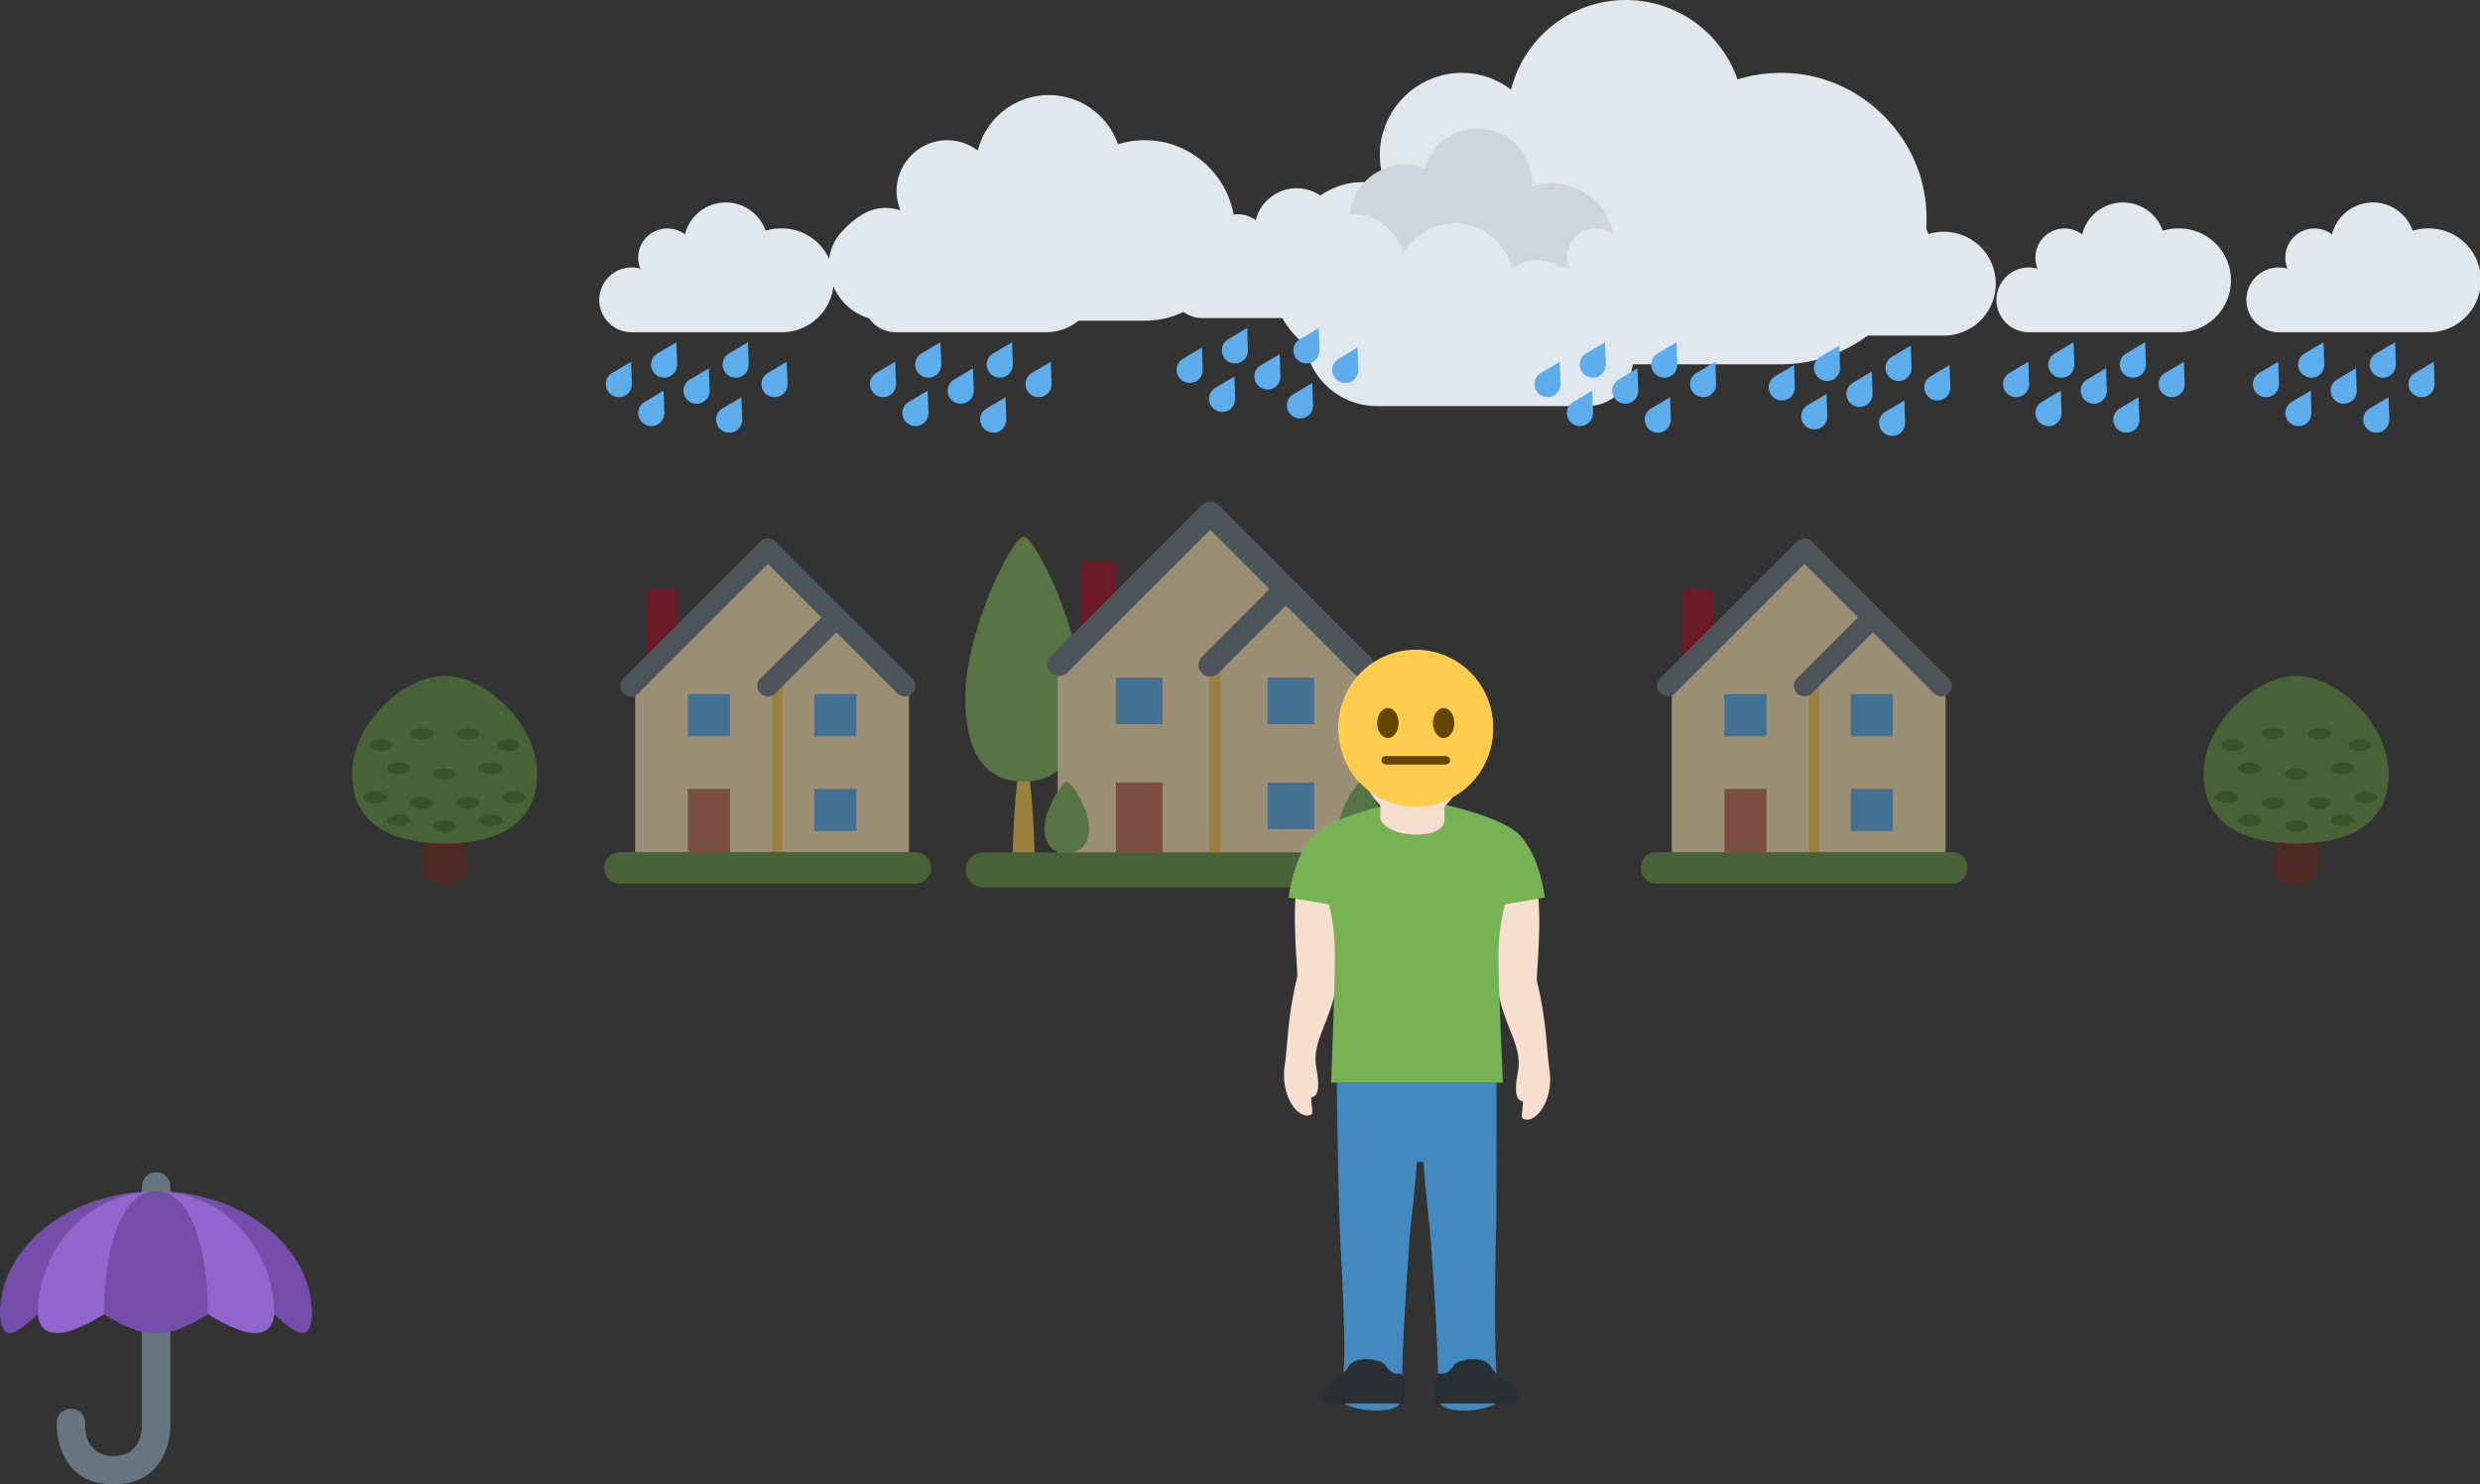 <svg id="Layer_1" data-name="Layer 1" xmlns="http://www.w3.org/2000/svg" viewBox="0 0 1746.58 1045.42">
  <rect x="0" y="0" width="1746.58" height="1045.42" fill="#333333" stroke="none"/>
  <defs>
    <style>
      .cls-1 {
        fill: #66757f;
      }

      .cls-2 {
        fill: #744eaa;
      }

      .cls-3 {
        fill: #9266cc;
      }

      .cls-4 {
        opacity: 0.51;
      }

      .cls-5 {
        fill: #662113;
      }

      .cls-6 {
        fill: #5c913b;
      }

      .cls-7 {
        fill: #3e721d;
      }

      .cls-8 {
        fill: #a0041e;
      }

      .cls-9 {
        fill: #ffe8b6;
      }

      .cls-10 {
        fill: #ffcc4d;
      }

      .cls-11 {
        fill: #c1694f;
      }

      .cls-12 {
        fill: #55acee;
      }

      .cls-13 {
        fill: #77b255;
      }

      .cls-14, .cls-21 {
        opacity: 0;
      }

      .cls-15 {
        fill: #f7dece;
      }

      .cls-16 {
        fill: #546170;
      }

      .cls-17 {
        fill: #292f33;
      }

      .cls-18 {
        fill: #e1e8ed;
      }

      .cls-19 {
        fill: #f5f8fa;
      }

      .cls-20 {
        fill: #99aab5;
      }

      .cls-21 {
        fill: #f4900c;
      }

      .cls-22 {
        fill: #ccd6dd;
      }

      .cls-23 {
        fill: #5dadec;
      }

      .cls-24 {
        fill: #4289c1;
      }

      .cls-25 {
        fill: #eec2ad;
      }

      .cls-26 {
        fill: #664500;
      }

      .cls-27 {
        fill: #fff;
      }
    </style>
  </defs>
  <title>culdesac</title>
  <g id="umbrella">
    <path class="cls-1" d="M-200.79,909.14a10,10,0,0,1,10-10,10,10,0,0,1,10,10v3.33s0,20,20,20,20-20,20-20V742.66a10,10,0,0,1,10-10,10,10,0,0,1,10,10V912.47s0,39.95-39.95,39.95-39.95-39.95-39.95-39.95Z" transform="translate(240.75 93)"/>
    <path class="cls-2" d="M-130.87,746C-70.2,746-21,784.75-21,832.56c0,0,0,13.32-6.66,13.32s-20-13.32-20-13.32H-214.11s-13.32,13.32-20,13.32-6.66-13.32-6.66-13.32C-240.75,784.75-191.56,746-130.87,746Z" transform="translate(240.75 93)"/>
    <path class="cls-3" d="M-130.87,746c46,0,83.23,38.76,83.23,86.57,0,0,0,13.32-13.31,13.32s-33.3-13.32-33.3-13.32H-167.5s-20,13.32-33.29,13.32-13.32-13.32-13.32-13.32C-214.11,784.75-176.85,746-130.87,746Z" transform="translate(240.75 93)"/>
    <path class="cls-2" d="M-130.87,746c23.9,0,36.62,38.76,36.62,86.57,0,0-20,13.32-33.29,13.32h-6.66c-13.32,0-33.3-13.32-33.3-13.32C-167.5,784.75-154.78,746-130.87,746Z" transform="translate(240.75 93)"/>
  </g>
  <g id="neighborhood" class="cls-4">
    <g>
      <path class="cls-5" d="M88.65,517.32c0,9-7.29,12.21-16.28,12.21s-16.28-3.22-16.28-12.21l4.07-36.63c0-9,3.22-8.14,12.21-8.14s12.21-.85,12.21,8.14Z" transform="translate(240.75 93)"/>
      <path class="cls-6" d="M137.5,452.2c0,36-29.16,48.84-65.13,48.84S7.24,488.17,7.24,452.2,43.88,383,72.37,383,137.5,416.23,137.5,452.2Z" transform="translate(240.75 93)"/>
      <g>
        <ellipse class="cls-7" cx="264.27" cy="561.48" rx="8.14" ry="4.07"/>
        <ellipse class="cls-7" cx="361.96" cy="561.48" rx="8.14" ry="4.07"/>
        <ellipse class="cls-7" cx="280.56" cy="577.76" rx="8.14" ry="4.07"/>
        <ellipse class="cls-7" cx="296.84" cy="565.55" rx="8.14" ry="4.07"/>
        <ellipse class="cls-7" cx="280.56" cy="541.13" rx="8.14" ry="4.07"/>
        <ellipse class="cls-7" cx="268.35" cy="524.84" rx="8.14" ry="4.07"/>
        <ellipse class="cls-7" cx="357.89" cy="524.84" rx="8.14" ry="4.07"/>
        <ellipse class="cls-7" cx="296.84" cy="516.7" rx="8.14" ry="4.07"/>
        <ellipse class="cls-7" cx="329.4" cy="516.7" rx="8.14" ry="4.07"/>
        <ellipse class="cls-7" cx="345.68" cy="541.13" rx="8.14" ry="4.07"/>
        <ellipse class="cls-7" cx="313.12" cy="545.2" rx="8.14" ry="4.07"/>
        <ellipse class="cls-7" cx="329.4" cy="565.55" rx="8.14" ry="4.07"/>
        <ellipse class="cls-7" cx="313.12" cy="581.83" rx="8.14" ry="4.07"/>
        <ellipse class="cls-7" cx="345.68" cy="577.76" rx="8.14" ry="4.07"/>
      </g>
    </g>
    <g>
      <path class="cls-5" d="M1392.65,517.32c0,9-7.29,12.21-16.28,12.21s-16.28-3.22-16.28-12.21l4.07-36.63c0-9,3.22-8.14,12.21-8.14s12.21-.85,12.21,8.14Z" transform="translate(240.75 93)"/>
      <path class="cls-6" d="M1441.5,452.2c0,36-29.16,48.84-65.13,48.84s-65.13-12.87-65.13-48.84,36.64-69.2,65.13-69.2S1441.5,416.23,1441.5,452.2Z" transform="translate(240.75 93)"/>
      <g>
        <ellipse class="cls-7" cx="1568.27" cy="561.48" rx="8.14" ry="4.07"/>
        <ellipse class="cls-7" cx="1665.96" cy="561.48" rx="8.14" ry="4.07"/>
        <ellipse class="cls-7" cx="1584.56" cy="577.76" rx="8.14" ry="4.07"/>
        <ellipse class="cls-7" cx="1600.84" cy="565.55" rx="8.14" ry="4.07"/>
        <ellipse class="cls-7" cx="1584.56" cy="541.13" rx="8.14" ry="4.07"/>
        <ellipse class="cls-7" cx="1572.35" cy="524.84" rx="8.14" ry="4.07"/>
        <ellipse class="cls-7" cx="1661.89" cy="524.84" rx="8.14" ry="4.07"/>
        <ellipse class="cls-7" cx="1600.84" cy="516.7" rx="8.14" ry="4.07"/>
        <ellipse class="cls-7" cx="1633.4" cy="516.7" rx="8.14" ry="4.07"/>
        <ellipse class="cls-7" cx="1649.68" cy="541.13" rx="8.14" ry="4.07"/>
        <ellipse class="cls-7" cx="1617.12" cy="545.2" rx="8.14" ry="4.07"/>
        <ellipse class="cls-7" cx="1633.4" cy="565.55" rx="8.14" ry="4.07"/>
        <ellipse class="cls-7" cx="1617.12" cy="581.83" rx="8.14" ry="4.07"/>
        <ellipse class="cls-7" cx="1649.68" cy="577.76" rx="8.14" ry="4.07"/>
      </g>
    </g>
    <g>
      <path class="cls-8" d="M232.56,381H217.73a3.71,3.71,0,0,1-3.71-3.71V325.4a3.71,3.71,0,0,1,3.71-3.71h14.83a3.71,3.71,0,0,1,3.71,3.71v51.91A3.71,3.71,0,0,1,232.56,381Z" transform="translate(240.75 93)"/>
      <path class="cls-9" d="M206.6,388.44,303,292l96.41,96.41V514.51H206.6Z" transform="translate(240.75 93)"/>
      <path class="cls-10" d="M303,388.44h7.42V507.09H303Z" transform="translate(240.75 93)"/>
      <path class="cls-1" d="M396.46,397.46a7.4,7.4,0,0,1-5.24-2.17l-91.17-91.17-91.17,91.17A7.41,7.41,0,1,1,198.4,384.8l96.41-96.41a7.4,7.4,0,0,1,10.48,0L401.7,384.8a7.42,7.42,0,0,1-5.24,12.66Z" transform="translate(240.75 93)"/>
      <path class="cls-1" d="M300.05,397.46a7.42,7.42,0,0,1-5.24-12.66L343,336.6a7.41,7.41,0,0,1,10.49,10.48l-48.21,48.21A7.4,7.4,0,0,1,300.05,397.46Z" transform="translate(240.75 93)"/>
      <path class="cls-11" d="M243.68,462.6h29.67v44.49H243.68Z" transform="translate(240.75 93)"/>
      <path class="cls-12" d="M243.68,395.85h29.67v29.67H243.68Zm89,0h29.67v29.67H332.67Zm0,66.75h29.67v29.66H332.67Z" transform="translate(240.75 93)"/>
      <path class="cls-6" d="M415,518.22a11.12,11.12,0,0,1-11.12,11.12H196.23a11.13,11.13,0,1,1,0-22.25H403.88A11.13,11.13,0,0,1,415,518.22Z" transform="translate(240.75 93)"/>
    </g>
    <g>
      <path class="cls-8" d="M962.56,381H947.73a3.71,3.71,0,0,1-3.71-3.71V325.4a3.71,3.71,0,0,1,3.71-3.71h14.83a3.71,3.71,0,0,1,3.71,3.71v51.91A3.71,3.71,0,0,1,962.56,381Z" transform="translate(240.75 93)"/>
      <path class="cls-9" d="M936.6,388.44,1033,292l96.41,96.41V514.51H936.6Z" transform="translate(240.75 93)"/>
      <path class="cls-10" d="M1033,388.44h7.42V507.09H1033Z" transform="translate(240.75 93)"/>
      <path class="cls-1" d="M1126.46,397.46a7.4,7.4,0,0,1-5.24-2.17l-91.17-91.17-91.17,91.17A7.41,7.41,0,0,1,928.4,384.8l96.41-96.41a7.4,7.4,0,0,1,10.48,0l96.41,96.41a7.42,7.42,0,0,1-5.24,12.66Z" transform="translate(240.75 93)"/>
      <path class="cls-1" d="M1030.05,397.46a7.42,7.42,0,0,1-5.24-12.66l48.2-48.2a7.41,7.41,0,1,1,10.49,10.48l-48.21,48.21A7.4,7.4,0,0,1,1030.05,397.46Z" transform="translate(240.75 93)"/>
      <path class="cls-11" d="M973.68,462.6h29.67v44.49H973.68Z" transform="translate(240.75 93)"/>
      <path class="cls-12" d="M973.68,395.85h29.67v29.67H973.68Zm89,0h29.67v29.67h-29.67Zm0,66.75h29.67v29.66h-29.67Z" transform="translate(240.75 93)"/>
      <path class="cls-6" d="M1145,518.22a11.12,11.12,0,0,1-11.12,11.12H926.23a11.13,11.13,0,1,1,0-22.25h207.65A11.13,11.13,0,0,1,1145,518.22Z" transform="translate(240.75 93)"/>
    </g>
    <g>
      <path class="cls-6" d="M734.69,519.68A12.33,12.33,0,0,1,722.37,532h-271a12.32,12.32,0,0,1,0-24.63h271A12.32,12.32,0,0,1,734.69,519.68Z" transform="translate(240.75 93)"/>
      <path class="cls-8" d="M541.08,367.77H524.66a4.1,4.1,0,0,1-4.1-4.1V306.19a4.1,4.1,0,0,1,4.1-4.11h16.42a4.11,4.11,0,0,1,4.11,4.11v57.48A4.11,4.11,0,0,1,541.08,367.77Z" transform="translate(240.75 93)"/>
      <path class="cls-10" d="M487.87,507.37c-1.13-38.24-4.16-65.7-7.74-65.7s-6.6,27.46-7.72,65.7Z" transform="translate(240.75 93)"/>
      <path class="cls-13" d="M521.19,397.71c0,45.78-18.38,59.69-41.06,59.69s-41.05-13.91-41.05-59.69S471.92,285,480.13,285,521.19,351.91,521.19,397.71Z" transform="translate(240.75 93)"/>
      <path class="cls-9" d="M504.13,376,610.88,269.24,717.63,376V507.37H504.13Z" transform="translate(240.75 93)"/>
      <path class="cls-10" d="M610.88,376h8.21V507.37h-8.21Z" transform="translate(240.75 93)"/>
      <path class="cls-1" d="M718.26,383.49a8.18,8.18,0,0,1-5.8-2.4L611.52,280.15,510.57,381.09A8.21,8.21,0,0,1,499,369.48L605.71,262.73a8.2,8.2,0,0,1,11.61,0L724.07,369.48a8.21,8.21,0,0,1-5.81,14Z" transform="translate(240.75 93)"/>
      <path class="cls-1" d="M611.52,383.49a8.21,8.21,0,0,1-5.81-14l53.37-53.38a8.21,8.21,0,1,1,11.62,11.61l-53.38,53.38A8.18,8.18,0,0,1,611.52,383.49Z" transform="translate(240.75 93)"/>
      <path class="cls-11" d="M545.19,458.1H578v49.27H545.19Z" transform="translate(240.75 93)"/>
      <path class="cls-12" d="M545.19,384.2H578V417H545.19Zm106.75,0h32.84V417H651.94Zm0,73.9h32.84v32.84H651.94Z" transform="translate(240.75 93)"/>
      <path class="cls-13" d="M526.32,490.17c0,13.24-7,17.27-15.74,17.27s-15.74-4-15.74-17.27,12.59-32.63,15.74-32.63S526.32,476.91,526.32,490.17Zm207.34,0c0,13.24-7,17.27-15.74,17.27s-15.74-4-15.74-17.27,12.59-32.63,15.74-32.63S733.66,476.91,733.66,490.17Z" transform="translate(240.75 93)"/>
    </g>
  </g>
  <g id="agents" class="cls-14">
    <g id="agent2">
      <path class="cls-15" d="M1115.71,607a7.36,7.36,0,1,1-14.71,0V548.17a7.36,7.36,0,1,1,14.71,0Zm73.55,0a7.36,7.36,0,1,1-14.71,0V548.17a7.36,7.36,0,1,1,14.71,0Z" transform="translate(240.75 93)"/>
      <path class="cls-1" d="M1152.49,585.06h-36.78l7.36,80.91h22.06v0h22.07l7.35-80.91Z" transform="translate(240.75 93)"/>
      <path class="cls-16" d="M1147,614.37c-4.06,0-7.36,51.48-7.36,51.48,0,4.07,3.3,0,7.36,0s7.35,4.07,7.35,0C1154.33,665.85,1151.05,614.37,1147,614.37Z" transform="translate(240.75 93)"/>
      <path class="cls-17" d="M1174.55,526.22h-58.84A14.72,14.72,0,0,0,1101,540.93v58.84h14.71v7.36h14.71l14.71-7.36,14.71,7.36h14.71v-7.36h14.71V540.93A14.71,14.71,0,0,0,1174.55,526.22ZM1137,662c8.12,0,9.9,1.17,10,3.83.38,10.12-13.13,25.59-23.1,21.91-6.33-2.33-3.11-14,1-21.91C1126.6,662.61,1132,662,1137,662Z" transform="translate(240.75 93)"/>
      <path class="cls-17" d="M1157,662c-8.13,0-9.9,1.17-10,3.83-.38,10.12,13.14,25.59,23.1,21.91,6.32-2.33,3.1-14-1-21.91C1167.36,662.61,1162,662,1157,662Z" transform="translate(240.75 93)"/>
      <path class="cls-15" d="M1137.78,518.87h14.71v14.71h-14.71Zm-10.63-23.52c0,4.36-2.21,7.88-4.93,7.88s-4.93-3.53-4.93-7.88,2.21-7.88,4.93-7.88S1127.15,491,1127.15,495.35Zm49.25,0c0,4.36-2.21,7.88-4.93,7.88s-4.93-3.53-4.93-7.88,2.21-7.88,4.93-7.88S1176.4,491,1176.4,495.35Z" transform="translate(240.75 93)"/>
      <path class="cls-15" d="M1147,525.41c-14.15,0-25.61-13.61-25.61-30.41s11.46-30.42,25.61-30.42,25.61,13.62,25.61,30.42-11.47,30.41-25.61,30.41" transform="translate(240.75 93)"/>
      <path class="cls-11" d="M1156.58,511.81a.64.64,0,0,0-.54-.3h-18a.62.62,0,0,0-.54.3.65.65,0,0,0,0,.62,11.46,11.46,0,0,0,19.17,0A.68.68,0,0,0,1156.58,511.81Zm-9.54-8.24a11.64,11.64,0,0,1-4.75-.9,5,5,0,0,0,9.5,0A11.67,11.67,0,0,1,1147,503.57Z" transform="translate(240.75 93)"/>
      <path class="cls-17" d="M1123.64,495.12a27.9,27.9,0,0,1,1.81-5.68h-5.71C1120.63,495.87,1123.16,497.5,1123.64,495.12Zm46.68-7.36c1.75,3.46,3.49,1.12,4-5.67h-6.93Z" transform="translate(240.75 93)"/>
      <path class="cls-16" d="M1159.84,542.4l9.39-8.82-3.61-7.36h-5.78Z" transform="translate(240.75 93)"/>
      <path class="cls-1" d="M1147,577.59l22.79-37.11-9.35-10Z" transform="translate(240.75 93)"/>
      <path class="cls-16" d="M1130.42,542.4l-9.38-8.82,3.6-7.36h5.78Z" transform="translate(240.75 93)"/>
      <path class="cls-1" d="M1147,577.59l-22.79-37.11,9.34-10Z" transform="translate(240.75 93)"/>
      <path class="cls-18" d="M1147,577.59l-14.71-51.49,14.71,7.36,14.71-7.36Z" transform="translate(240.75 93)"/>
      <path class="cls-12" d="M1154.33,533.46l-7.35-3.07-7.36,3.07,6.46,6.46-5.83,14.1,6.73,23.57,6.73-23.57-5.83-14.1Z" transform="translate(240.75 93)"/>
      <path class="cls-19" d="M1136.4,522.88l10.58,7.51-6.9,7.32-7.81-11.61Zm21.16,0L1147,530.39l6.9,7.32,7.81-11.61Z" transform="translate(240.75 93)"/>
      <ellipse class="cls-20" cx="1387.73" cy="795.63" rx="44.13" ry="7.36"/>
      <path class="cls-17" d="M1164.07,474.45a46,46,0,0,0,8-3s-1-4.25-2.08-7c-3.26-8.49-8.65-12.72-13.6-11.46-7.5,1.9-11,.81-20-.25s-13,12.37-14.48,18.69a16.44,16.44,0,0,0,6.64,3c.16,0,.37.06.53.09-15.4.7-20.49,2.59-20.49,6.27,0,4.86,17.18,9.81,38.38,9.81s38.39-4.95,38.39-9.81C1185.42,477,1180.12,475.11,1164.07,474.45Z" transform="translate(240.75 93)"/>
      <path class="cls-1" d="M1173.33,476.27c-.09-.51-.2-1.06-.31-1.62a29.27,29.27,0,0,0-.93-3.23s-8.1,3.16-25,3.16-25-3.16-25-3.16a27,27,0,0,0-.93,3.23c-.12.56-.23,1.12-.32,1.62-.35,2,.6,3.39,7.11,4.78a115.05,115.05,0,0,0,38.36,0C1172.74,479.66,1173.69,478.28,1173.33,476.27Z" transform="translate(240.75 93)"/>
      <path class="cls-17" d="M1172.66,488.57l-7,2.32a61.46,61.46,0,0,0-13.09.11,25.75,25.75,0,0,1-10.87,0,61.36,61.36,0,0,0-13.08-.11l-7-2.32a1.28,1.28,0,0,0-1.63.82,1.29,1.29,0,0,0,.82,1.62l6.58,2.17c.48.38,1.53,1.09,1.78,1.83s.86,6.33,2.57,7.76,8.44.91,9.72.28c2.87-1.42,3.22-6,3.72-8,.29-1.14,2-1.14,2-1.14s1.71,0,2,1.14c.51,2,.86,6.63,3.71,8.06,1.28.64,8,1.18,9.73-.29s2.29-6.92,2.57-7.77,1.29-1.45,1.77-1.82l6.59-2.17a1.28,1.28,0,0,0,.81-1.63A1.26,1.26,0,0,0,1172.66,488.57Z" transform="translate(240.75 93)"/>
    </g>
    <g id="agent1">
      <path class="cls-15" d="M1220.71,607a7.36,7.36,0,1,1-14.71,0V548.17a7.36,7.36,0,1,1,14.71,0Zm73.55,0a7.36,7.36,0,1,1-14.71,0V548.17a7.36,7.36,0,1,1,14.71,0Z" transform="translate(240.75 93)"/>
      <path class="cls-1" d="M1257.49,585.06h-36.78l7.36,80.91h22.06v0h22.07l7.35-80.91Z" transform="translate(240.75 93)"/>
      <path class="cls-16" d="M1252,614.37c-4.06,0-7.36,51.48-7.36,51.48,0,4.07,3.3,0,7.36,0s7.35,4.07,7.35,0C1259.33,665.85,1256.05,614.37,1252,614.37Z" transform="translate(240.75 93)"/>
      <path class="cls-17" d="M1279.55,526.22h-58.84A14.72,14.72,0,0,0,1206,540.93v58.84h14.71v7.36h14.71l14.71-7.36,14.71,7.36h14.71v-7.36h14.71V540.93A14.71,14.71,0,0,0,1279.55,526.22ZM1242,662c8.12,0,9.9,1.17,10,3.83.38,10.12-13.13,25.59-23.1,21.91-6.33-2.33-3.11-14,1-21.91C1231.6,662.61,1237,662,1242,662Z" transform="translate(240.75 93)"/>
      <path class="cls-17" d="M1262,662c-8.13,0-9.9,1.17-10,3.83-.38,10.12,13.14,25.59,23.1,21.91,6.32-2.33,3.1-14-1-21.91C1272.36,662.61,1267,662,1262,662Z" transform="translate(240.75 93)"/>
      <path class="cls-15" d="M1242.78,518.87h14.71v14.71h-14.71Zm-10.63-23.52c0,4.36-2.21,7.88-4.93,7.88s-4.93-3.53-4.93-7.88,2.21-7.88,4.93-7.88S1232.15,491,1232.15,495.35Zm49.25,0c0,4.36-2.21,7.88-4.93,7.88s-4.93-3.53-4.93-7.88,2.21-7.88,4.93-7.88S1281.4,491,1281.4,495.35Z" transform="translate(240.75 93)"/>
      <path class="cls-15" d="M1252,525.41c-14.15,0-25.61-13.61-25.61-30.41s11.46-30.42,25.61-30.42,25.61,13.62,25.61,30.42-11.47,30.41-25.61,30.41" transform="translate(240.75 93)"/>
      <path class="cls-11" d="M1261.58,511.81a.64.64,0,0,0-.54-.3h-18a.62.62,0,0,0-.54.3.65.65,0,0,0,0,.62,11.46,11.46,0,0,0,19.17,0A.68.68,0,0,0,1261.58,511.81Zm-9.54-8.24a11.64,11.64,0,0,1-4.75-.9,5,5,0,0,0,9.5,0A11.67,11.67,0,0,1,1252,503.57Z" transform="translate(240.75 93)"/>
      <path class="cls-17" d="M1228.64,495.12a27.9,27.9,0,0,1,1.81-5.68h-5.71C1225.63,495.87,1228.16,497.5,1228.64,495.12Zm46.68-7.36c1.75,3.46,3.49,1.12,4-5.67h-6.93Z" transform="translate(240.75 93)"/>
      <path class="cls-16" d="M1264.84,542.4l9.39-8.82-3.61-7.36h-5.78Z" transform="translate(240.75 93)"/>
      <path class="cls-1" d="M1252,577.59l22.79-37.11-9.35-10Z" transform="translate(240.75 93)"/>
      <path class="cls-16" d="M1235.42,542.4l-9.38-8.82,3.6-7.36h5.78Z" transform="translate(240.75 93)"/>
      <path class="cls-1" d="M1252,577.59l-22.79-37.11,9.34-10Z" transform="translate(240.75 93)"/>
      <path class="cls-18" d="M1252,577.59l-14.71-51.49,14.71,7.36,14.71-7.36Z" transform="translate(240.75 93)"/>
      <path class="cls-12" d="M1259.33,533.46l-7.35-3.07-7.36,3.07,6.46,6.46-5.83,14.1,6.73,23.57,6.73-23.57-5.83-14.1Z" transform="translate(240.75 93)"/>
      <path class="cls-19" d="M1241.4,522.88l10.58,7.51-6.9,7.32-7.81-11.61Zm21.16,0L1252,530.39l6.9,7.32,7.81-11.61Z" transform="translate(240.75 93)"/>
      <ellipse class="cls-20" cx="1492.73" cy="795.63" rx="44.13" ry="7.36"/>
      <path class="cls-17" d="M1269.07,474.45a46,46,0,0,0,8-3s-1-4.25-2.08-7c-3.26-8.49-8.65-12.72-13.6-11.46-7.5,1.9-11,.81-20-.25s-13,12.37-14.48,18.69a16.44,16.44,0,0,0,6.64,3c.16,0,.37.06.53.09-15.4.7-20.49,2.59-20.49,6.27,0,4.86,17.18,9.81,38.38,9.81s38.39-4.95,38.39-9.81C1290.42,477,1285.12,475.11,1269.07,474.45Z" transform="translate(240.75 93)"/>
      <path class="cls-1" d="M1278.33,476.27c-.09-.51-.2-1.06-.31-1.62a29.27,29.27,0,0,0-.93-3.23s-8.1,3.16-25,3.16-25-3.16-25-3.16a27,27,0,0,0-.93,3.23c-.12.56-.23,1.12-.32,1.62-.35,2,.6,3.39,7.11,4.78a115.05,115.05,0,0,0,38.36,0C1277.74,479.66,1278.69,478.28,1278.33,476.27Z" transform="translate(240.75 93)"/>
      <path class="cls-17" d="M1277.66,488.57l-7,2.32a61.46,61.46,0,0,0-13.09.11,25.75,25.75,0,0,1-10.87,0,61.36,61.36,0,0,0-13.08-.11l-7-2.32a1.28,1.28,0,0,0-1.63.82,1.29,1.29,0,0,0,.82,1.62l6.58,2.17c.48.38,1.53,1.09,1.78,1.83s.86,6.33,2.57,7.76,8.44.91,9.72.28c2.87-1.42,3.22-6,3.72-8,.29-1.14,2-1.14,2-1.14s1.71,0,2,1.14c.51,2,.86,6.63,3.71,8.06,1.28.64,8,1.18,9.73-.29s2.29-6.92,2.57-7.77,1.29-1.45,1.77-1.82l6.59-2.17a1.28,1.28,0,0,0,.81-1.63A1.26,1.26,0,0,0,1277.66,488.57Z" transform="translate(240.75 93)"/>
    </g>
  </g>
  <g id="weather">
    <g id="lightningclouds">
      <g id="lightningcloud2">
        <path id="lightning2" class="cls-21" d="M832.6,369a5.34,5.34,0,0,1-4.76-7.79l44.34-82.07H807c-2.23,0-5.62-.4-7.21-3.81-1.46-3.12-.73-6.08.6-9l46.13-115.54c1-.86,88.6,5,89.85,5a5.27,5.27,0,0,1,3.3,1.14,5.34,5.34,0,0,1,1.44,6.66l-49,77h64.6a5.34,5.34,0,0,1,3.49,9.39L836.11,367.7A5.43,5.43,0,0,1,832.6,369Z" transform="translate(240.75 93)"/>
        <path class="cls-18" d="M1024.63-41.07a103.39,103.39,0,0,0-41.69,4A83.39,83.39,0,0,0,904.26-93a83.39,83.39,0,0,0-80.83,63.15,57,57,0,0,0-45.94-10.71A58.22,58.22,0,0,0,731.8,6.65a57.26,57.26,0,0,0,3.58,31.29c-18.46-5.12-38.94-5.33-66.27,24-8.19,8.79-13.86,20.06-14.85,32a64.16,64.16,0,0,0,63.93,69.65h295.15a102.69,102.69,0,0,0,102-114.81C1109.93,2,1071.51-36.07,1024.63-41.07Z" transform="translate(240.75 93)"/>
      </g>
      <g id="lightningcloud1">
        <path id="lightning1" class="cls-21" d="M453.55,260a3.31,3.31,0,0,1-2.95-4.82l27.45-50.81H437.7c-1.38,0-3.48-.25-4.47-2.36-.9-1.93-.45-3.77.38-5.59l28.55-71.52c.62-.53,54.85,3.12,55.63,3.12a3.25,3.25,0,0,1,2,.71,3.31,3.31,0,0,1,.89,4.12l-30.33,47.69h40a3.31,3.31,0,0,1,2.16,5.81L455.72,259.2A3.37,3.37,0,0,1,453.55,260Z" transform="translate(240.75 93)"/>
        <path class="cls-18" d="M572.43,6.13A63.92,63.92,0,0,0,546.62,8.6a51.57,51.57,0,0,0-98.75,4.48,35.27,35.27,0,0,0-28.44-6.64,36.07,36.07,0,0,0-28.28,29.23,35.49,35.49,0,0,0,2.21,19.38c-11.43-3.17-24.1-3.31-41,14.86a33.7,33.7,0,0,0-9.2,19.84,39.72,39.72,0,0,0,39.58,43.12H565.44a63.58,63.58,0,0,0,63.13-71.08C625.24,32.8,601.46,9.23,572.43,6.13Z" transform="translate(240.75 93)"/>
      </g>
    </g>
    <g id="rainclouds">
      <g>
        <path class="cls-22" d="M851.26,35.92a45,45,0,0,0-13,1.91c0-.64.09-1.27.09-1.91A38.55,38.55,0,0,0,762.64,25.8a38.57,38.57,0,1,0,23,45.94,37.94,37.94,0,0,0,21.28,2.08,45,45,0,1,0,44.39-37.9Z" transform="translate(240.75 93)"/>
        <path class="cls-18" d="M902,142.54c-13.92-15.19-24.31-15.11-33.65-12.52a29.25,29.25,0,0,0-.4-23.08,27,27,0,0,0-14.28-14.28C842.48,88,832,90.24,824.25,96.06a41.74,41.74,0,0,0-79.91-3.63c-11.88-3.68-25.65-3.17-39.46,3.3A45.2,45.2,0,0,0,683,117.81c-17.35,38.11,10,75.19,46.08,75.19H877a32.14,32.14,0,0,0,32-35.56A26.39,26.39,0,0,0,902,142.54Z" transform="translate(240.75 93)"/>
      </g>
      <g>
        <path class="cls-18" d="M1128.26,70.22a36.47,36.47,0,0,0-10.82,1.63,29.67,29.67,0,0,0-56.81,2.57,20.51,20.51,0,0,0-31.36,24.15,22.81,22.81,0,1,0-6.12,44.77h105.11a36.56,36.56,0,1,0,0-73.12Z" transform="translate(240.75 93)"/>
        <path class="cls-23" d="M1055.13,166l-.51-15.63-13.12,7.81a9,9,0,0,0-4.73,8.22,9.28,9.28,0,0,0,9.48,8.92A9,9,0,0,0,1055.13,166Zm-9,34.1-.52-15.64-13.11,7.81a9,9,0,0,0-4.74,8.22,9.3,9.3,0,0,0,9.49,8.93A9,9,0,0,0,1046.09,200.11Zm-22.85-20.38-.52-15.64-13.12,7.81a9,9,0,0,0-4.73,8.22,9.29,9.29,0,0,0,9.49,8.92A9,9,0,0,0,1023.24,179.73ZM1105.5,166l-.51-15.63-13.11,7.81a9,9,0,0,0-4.74,8.22,9.29,9.29,0,0,0,9.49,8.92A9,9,0,0,0,1105.5,166ZM1078,184.3l-.52-15.64-13.11,7.81a9,9,0,0,0-4.74,8.22,9.29,9.29,0,0,0,9.49,8.92A9,9,0,0,0,1078,184.3Zm22.94,20.38-.52-15.64-13.11,7.81a9,9,0,0,0-4.73,8.22,9.29,9.29,0,0,0,9.48,8.93A9,9,0,0,0,1100.93,204.68Zm31.9-25-.52-15.64-13.11,7.81a9,9,0,0,0-4.73,8.22A9.28,9.28,0,0,0,1124,189,9,9,0,0,0,1132.83,179.73Z" transform="translate(240.75 93)"/>
      </g>
      <g>
        <path class="cls-18" d="M963.26,67.87a36.48,36.48,0,0,0-10.82,1.64,29.67,29.67,0,0,0-56.81,2.57,20.51,20.51,0,0,0-31.36,24.15A22.81,22.81,0,1,0,858.15,141H963.26a36.57,36.57,0,1,0,0-73.13Z" transform="translate(240.75 93)"/>
        <path class="cls-23" d="M890.13,163.67,889.62,148l-13.12,7.8a9,9,0,0,0-4.73,8.23,9.28,9.28,0,0,0,9.48,8.92A9,9,0,0,0,890.13,163.67Zm-9,34.1-.52-15.64-13.11,7.81a9,9,0,0,0-4.74,8.22,9.3,9.3,0,0,0,9.49,8.93A9,9,0,0,0,881.09,197.77Zm-22.85-20.39-.52-15.63-13.12,7.81a9,9,0,0,0-4.73,8.22,9.29,9.29,0,0,0,9.49,8.92A9,9,0,0,0,858.24,177.38Zm82.26-13.71L940,148l-13.11,7.8a9,9,0,0,0-4.74,8.23,9.29,9.29,0,0,0,9.49,8.92A9,9,0,0,0,940.5,163.67ZM913,182l-.52-15.63-13.11,7.81a9,9,0,0,0-4.74,8.22,9.29,9.29,0,0,0,9.49,8.92A9,9,0,0,0,913,182Zm22.94,20.39-.52-15.64-13.11,7.81a9,9,0,0,0-4.73,8.22,9.29,9.29,0,0,0,9.48,8.93A9,9,0,0,0,935.93,202.34Zm31.9-25-.52-15.63-13.11,7.81a9,9,0,0,0-4.73,8.22A9.28,9.28,0,0,0,959,186.7,9,9,0,0,0,967.83,177.38Z" transform="translate(240.75 93)"/>
      </g>
      <g>
        <path class="cls-18" d="M711.26,57.87a36.48,36.48,0,0,0-10.82,1.64,29.67,29.67,0,0,0-56.81,2.57,20.51,20.51,0,0,0-31.36,24.15A22.81,22.81,0,1,0,606.15,131H711.26a36.57,36.57,0,1,0,0-73.13Z" transform="translate(240.75 93)"/>
        <path class="cls-23" d="M638.13,153.67,637.62,138l-13.12,7.8a9,9,0,0,0-4.73,8.23,9.28,9.28,0,0,0,9.48,8.92A9,9,0,0,0,638.13,153.67Zm-9,34.1-.52-15.64-13.11,7.81a9,9,0,0,0-4.74,8.22,9.3,9.3,0,0,0,9.49,8.93A9,9,0,0,0,629.09,187.77Zm-22.85-20.39-.52-15.63-13.12,7.81a9,9,0,0,0-4.73,8.22,9.29,9.29,0,0,0,9.49,8.92A9,9,0,0,0,606.24,167.38Zm82.26-13.71L688,138l-13.11,7.8a9,9,0,0,0-4.74,8.23,9.29,9.29,0,0,0,9.49,8.92A9,9,0,0,0,688.5,153.67ZM661,172l-.52-15.63-13.11,7.81a9,9,0,0,0-4.74,8.22,9.29,9.29,0,0,0,9.49,8.92A9,9,0,0,0,661,172Zm22.94,20.39-.52-15.64-13.11,7.81a9,9,0,0,0-4.73,8.22,9.29,9.29,0,0,0,9.48,8.93A9,9,0,0,0,683.93,192.34Zm31.9-25-.52-15.63-13.11,7.81a9,9,0,0,0-4.73,8.22A9.28,9.28,0,0,0,707,176.7,9,9,0,0,0,715.83,167.38Z" transform="translate(240.75 93)"/>
      </g>
      <g>
        <path class="cls-18" d="M495.26,67.87a36.48,36.48,0,0,0-10.82,1.64,29.67,29.67,0,0,0-56.81,2.57,20.51,20.51,0,0,0-31.36,24.15A22.81,22.81,0,1,0,390.15,141H495.26a36.57,36.57,0,1,0,0-73.13Z" transform="translate(240.75 93)"/>
        <path class="cls-23" d="M422.13,163.67,421.62,148l-13.12,7.8a9,9,0,0,0-4.73,8.23,9.28,9.28,0,0,0,9.48,8.92A9,9,0,0,0,422.13,163.67Zm-9,34.1-.52-15.64-13.11,7.81a9,9,0,0,0-4.74,8.22,9.3,9.3,0,0,0,9.49,8.93A9,9,0,0,0,413.09,197.77Zm-22.85-20.39-.52-15.63-13.12,7.81a9,9,0,0,0-4.73,8.22,9.29,9.29,0,0,0,9.49,8.92A9,9,0,0,0,390.24,177.38Zm82.26-13.71L472,148l-13.11,7.8a9,9,0,0,0-4.74,8.23,9.29,9.29,0,0,0,9.49,8.92A9,9,0,0,0,472.5,163.67ZM445,182l-.52-15.63-13.11,7.81a9,9,0,0,0-4.74,8.22,9.29,9.29,0,0,0,9.49,8.92A9,9,0,0,0,445,182Zm22.94,20.39-.52-15.64-13.11,7.81a9,9,0,0,0-4.73,8.22,9.29,9.29,0,0,0,9.48,8.93A9,9,0,0,0,467.93,202.34Zm31.9-25-.52-15.63-13.11,7.81a9,9,0,0,0-4.73,8.22A9.28,9.28,0,0,0,491,186.7,9,9,0,0,0,499.83,177.38Z" transform="translate(240.75 93)"/>
      </g>
      <g>
        <path class="cls-18" d="M309.26,67.87a36.48,36.48,0,0,0-10.82,1.64,29.67,29.67,0,0,0-56.81,2.57,20.51,20.51,0,0,0-31.36,24.15A22.81,22.81,0,1,0,204.15,141H309.26a36.57,36.57,0,1,0,0-73.13Z" transform="translate(240.75 93)"/>
        <path class="cls-23" d="M236.13,163.67,235.62,148l-13.12,7.8a9,9,0,0,0-4.73,8.23,9.28,9.28,0,0,0,9.48,8.92A9,9,0,0,0,236.13,163.67Zm-9,34.1-.52-15.64-13.11,7.81a9,9,0,0,0-4.74,8.22,9.3,9.3,0,0,0,9.49,8.93A9,9,0,0,0,227.09,197.77Zm-22.85-20.39-.52-15.63-13.12,7.81a9,9,0,0,0-4.73,8.22,9.29,9.29,0,0,0,9.49,8.92A9,9,0,0,0,204.24,177.38Zm82.26-13.71L286,148l-13.11,7.8a9,9,0,0,0-4.74,8.23,9.29,9.29,0,0,0,9.49,8.92A9,9,0,0,0,286.5,163.67ZM259,182l-.52-15.63-13.11,7.81a9,9,0,0,0-4.74,8.22,9.29,9.29,0,0,0,9.49,8.92A9,9,0,0,0,259,182Zm22.94,20.39-.52-15.64-13.11,7.81a9,9,0,0,0-4.73,8.22,9.29,9.29,0,0,0,9.48,8.93A9,9,0,0,0,281.93,202.34Zm31.9-25-.52-15.63-13.11,7.81a9,9,0,0,0-4.73,8.22A9.28,9.28,0,0,0,305,186.7,9,9,0,0,0,313.83,177.38Z" transform="translate(240.75 93)"/>
      </g>
      <g>
        <path class="cls-18" d="M1293.26,67.87a36.48,36.48,0,0,0-10.82,1.64,29.67,29.67,0,0,0-56.81,2.57,20.51,20.51,0,0,0-31.36,24.15,22.81,22.81,0,1,0-6.12,44.77h105.11a36.57,36.57,0,1,0,0-73.13Z" transform="translate(240.75 93)"/>
        <path class="cls-23" d="M1220.13,163.67l-.51-15.63-13.12,7.8a9,9,0,0,0-4.73,8.23,9.28,9.28,0,0,0,9.48,8.92A9,9,0,0,0,1220.13,163.67Zm-9,34.1-.52-15.64-13.11,7.81a9,9,0,0,0-4.74,8.22,9.3,9.3,0,0,0,9.49,8.93A9,9,0,0,0,1211.09,197.77Zm-22.85-20.39-.52-15.63-13.12,7.81a9,9,0,0,0-4.73,8.22,9.29,9.29,0,0,0,9.49,8.92A9,9,0,0,0,1188.24,177.38Zm82.26-13.71L1270,148l-13.11,7.8a9,9,0,0,0-4.74,8.23,9.29,9.29,0,0,0,9.49,8.92A9,9,0,0,0,1270.5,163.67ZM1243,182l-.52-15.63-13.11,7.81a9,9,0,0,0-4.74,8.22,9.29,9.29,0,0,0,9.49,8.92A9,9,0,0,0,1243,182Zm22.94,20.39-.52-15.64-13.11,7.81a9,9,0,0,0-4.73,8.22,9.29,9.29,0,0,0,9.48,8.93A9,9,0,0,0,1265.93,202.34Zm31.9-25-.52-15.63-13.11,7.81a9,9,0,0,0-4.73,8.22,9.28,9.28,0,0,0,9.48,8.92A9,9,0,0,0,1297.83,177.38Z" transform="translate(240.75 93)"/>
      </g>
      <g>
        <path class="cls-18" d="M1469.26,67.87a36.48,36.48,0,0,0-10.82,1.64,29.67,29.67,0,0,0-56.81,2.57,20.51,20.51,0,0,0-31.36,24.15,22.81,22.81,0,1,0-6.12,44.77h105.11a36.57,36.57,0,1,0,0-73.13Z" transform="translate(240.75 93)"/>
        <path class="cls-23" d="M1396.13,163.67l-.51-15.63-13.12,7.8a9,9,0,0,0-4.73,8.23,9.28,9.28,0,0,0,9.48,8.92A9,9,0,0,0,1396.13,163.67Zm-9,34.1-.52-15.64-13.11,7.81a9,9,0,0,0-4.74,8.22,9.3,9.3,0,0,0,9.49,8.93A9,9,0,0,0,1387.09,197.77Zm-22.85-20.39-.52-15.63-13.12,7.81a9,9,0,0,0-4.73,8.22,9.29,9.29,0,0,0,9.49,8.92A9,9,0,0,0,1364.24,177.38Zm82.26-13.71L1446,148l-13.11,7.8a9,9,0,0,0-4.74,8.23,9.29,9.29,0,0,0,9.49,8.92A9,9,0,0,0,1446.5,163.67ZM1419,182l-.52-15.63-13.11,7.81a9,9,0,0,0-4.74,8.22,9.29,9.29,0,0,0,9.49,8.92A9,9,0,0,0,1419,182Zm22.94,20.39-.52-15.64-13.11,7.81a9,9,0,0,0-4.73,8.22,9.29,9.29,0,0,0,9.48,8.93A9,9,0,0,0,1441.93,202.34Zm31.9-25-.52-15.63-13.11,7.81a9,9,0,0,0-4.73,8.22,9.28,9.28,0,0,0,9.48,8.92A9,9,0,0,0,1473.83,177.38Z" transform="translate(240.75 93)"/>
      </g>
    </g>
  </g>
  <g id="man">
    <g id="body">
      <path class="cls-15" d="M831.55,694.64c3.56,2.42,7.71-.3,9.73-2,5.71-4.72,11.5-17.24,9.21-32.27s-1.66-32.91-8.8-62.31c-.83-3.44,4.13-41.82-.11-68.21-1.14-7.12-18.84-16.06-26.94-15.92s-4,14.22-4.13,16.58c-1.81,25.34,2.15,64.46,2.91,69.78,4.17,29.46,18.66,42.7,14.77,62.21-2,10.22-2.32,19.47,3.65,20.26C831.78,688.3,830.26,693.75,831.55,694.64Zm-148.61-2.89c-3.55,2.42-7.71-.3-9.73-2-5.71-4.71-11.49-17.23-9.2-32.26s1.65-32.91,8.79-62.32c.83-3.43-4.12-41.81.11-68.2,1.14-7.13,18.84-16.06,27-15.92s4,14.22,4.12,16.58c1.81,25.34-2.15,64.46-2.9,69.77-4.18,29.47-18.67,42.71-14.78,62.21,2,10.23,2.32,19.48-3.64,20.26C682.72,685.41,684.24,690.86,682.94,691.75Z" transform="translate(240.75 93)"/>
      <path class="cls-24" d="M813,767.39c.32-46.13.21-97.91.21-97.91H700.78s.52,56.45,1.85,97.31c1,32.24,6,93.29,1.5,125.76-1,7.22,43.48,14.12,42.84-1.88-1.17-29.66,4-95.23,4.94-110.1.53-8.24,3.77-35,5.19-55.11a13.22,13.22,0,0,1,4.61,0c1.41,20.08,4.64,46.87,5.18,55.11,1,14.87,6.11,80.44,4.94,110.1-.63,16,43.83,9.1,42.84,1.88C810.18,860.06,813,772.65,813,767.39Z" transform="translate(240.75 93)"/>
      <path class="cls-13" d="M829.91,495.5c-11.72-12.79-53.28-21.83-53.28-21.83H737.37s-41.55,9-53.29,21.83c-14.24,15.54-17.33,43.63-17.33,43.63l28.36,4.79s4.27,13.56,4.27,36.71-2.67,88.85-2.67,88.85h121s-3.15-66.76-3.15-88.83,4.75-36.73,4.75-36.73l27.88-4.79S844.14,511,829.91,495.5Z" transform="translate(240.75 93)"/>
      <path class="cls-15" d="M776.56,428.48H731.37v55.29c5.63,14.51,46.12,15,45.19,0Z" transform="translate(240.75 93)"/>
      <path class="cls-25" d="M776.56,413.41H731.37V474.9c5.63,0,23.26,17.34,45.19.53Z" transform="translate(240.75 93)"/>
      <path class="cls-17" d="M763.3,368.5c-9.23-1.18-23.6,1.4-30.61,9.11-9.8-3.51-21.31,7.21-21.31,21.89,0,16.81,2.47,33.22,12.91,39.76C732.12,450.15,748,455,762.4,455c23.83,0,40.71-11.39,40.71-46.59C803.11,380.06,788.17,371.64,763.3,368.5Z" transform="translate(240.75 93)"/>
      <path class="cls-15" d="M791.62,398.35H716.3v41.24c0,20.14,16.86,45.09,37.66,45.09s37.66-22.84,37.66-43.87Z" transform="translate(240.75 93)"/>
      <path class="cls-17" d="M740.44,382.48,716.3,392.65v30.13c0-11.55,7.88-12.23,12.59-19.63.18,4.65,9.52,9.08,23.65,9.08,10.76,0,39.08-18.67,39.08,10.55V388.53Z" transform="translate(240.75 93)"/>
      <circle class="cls-5" cx="983.43" cy="522.8" r="5.11"/>
      <circle class="cls-5" cx="1015.32" cy="522.8" r="5.11"/>
      <path class="cls-11" d="M765.88,458.6H751.52c-1.53,4.31-2.8,3-2.8,1.51s1.27-2.8,2.8,13.56h14.36c1.53-16.36,2.8-15.1,2.8-13.56S767.41,462.91,765.88,458.6Zm-4.2-15.06h-5.95c-1.65,6.75-3,5.41-3,3.77s1.34-3,3,11.29h5.95c1.64-14.28,3-12.94,3-11.29S763.32,450.29,761.68,443.54Z" transform="translate(240.75 93)"/>
      <path class="cls-17" d="M693.82,895.43c-8.41-.77-2.9-10.3.93-13.51,4.25-3.59,11.06-6.64,14.48-12.84,3.78-6.85,22.06-6,25.92-.34,6.88,10,9.94,2.69,11.93,7.35,3.19,7.44.75,19.34.75,19.34Zm130.53,0c8.41-.77,2.89-10.3-.93-13.51-4.25-3.59-11.06-6.64-14.48-12.84-3.78-6.85-22.06-6-25.92-.34-6.88,10-9.94,2.69-11.93,7.35-3.19,7.44-.75,19.34-.75,19.34Z" transform="translate(240.75 93)"/>
    </g>
    <g id="faces">
      <g id="triumph">
        <circle class="cls-10" cx="997.09" cy="512.74" r="54.38"/>
        <path class="cls-26" d="M756.34,428.8c-11,0-18.21-1.28-27.19-3-2-.4-6,0-6,6C723.11,443.9,737,459,756.34,459s33.23-15.11,33.23-27.19c0-6-4-6.44-6-6C774.54,427.52,767.28,428.8,756.34,428.8Z" transform="translate(240.75 93)"/>
        <path class="cls-27" d="M729.15,431.82s9.06,3,27.19,3,27.19-3,27.19-3-6,12.08-27.19,12.08S729.15,431.82,729.15,431.82Z" transform="translate(240.75 93)"/>
        <ellipse class="cls-26" cx="978.96" cy="499.14" rx="7.55" ry="10.57"/>
        <ellipse class="cls-26" cx="1015.21" cy="499.14" rx="7.55" ry="10.57"/>
      </g>
      <g id="despair">
        <path class="cls-10" d="M810.71,418.94a54.38,54.38,0,1,1-54.37-54.37,54.38,54.38,0,0,1,54.37,54.37" transform="translate(240.75 93)"/>
        <path class="cls-26" d="M754.26,417.77a1.52,1.52,0,0,0-1.84,0s-3.81,2.72-11.19,2.72-11.14-2.7-11.17-2.72a1.52,1.52,0,0,0-2.29,1.83c.18.4,4.53,9.95,13.46,9.95s13.29-9.55,13.47-9.95A1.53,1.53,0,0,0,754.26,417.77Zm30.21,0a1.52,1.52,0,0,0-1.85,0s-3.8,2.72-11.18,2.72-11.15-2.7-11.18-2.72a1.51,1.51,0,0,0-2.28,1.83c.18.4,4.53,9.95,13.46,9.95s13.28-9.55,13.47-9.95A1.53,1.53,0,0,0,784.47,417.77Zm-16.05,32.69H744.25a3,3,0,0,1,0-6h24.17a3,3,0,1,1,0,6Zm-48.33-43.6a3,3,0,0,1,0-6c.48,0,10.79-.26,18.75-10.88a3,3,0,1,1,4.83,3.63C733.8,406.71,720.64,406.86,720.09,406.86Zm72.5,0c-.56,0-13.71-.15-23.57-13.29a3,3,0,0,1,4.84-3.63c8,10.64,18.3,10.87,18.74,10.88a3,3,0,0,1,0,6Z" transform="translate(240.75 93)"/>
      </g>
      <g id="neutral">
        <path class="cls-10" d="M810.71,420.74a54.38,54.38,0,1,1-54.37-54.38,54.37,54.37,0,0,1,54.37,54.38" transform="translate(240.75 93)"/>
        <ellipse class="cls-26" cx="977.45" cy="509.2" rx="7.55" ry="10.57"/>
        <ellipse class="cls-26" cx="1016.72" cy="509.2" rx="7.55" ry="10.57"/>
        <path class="cls-26" d="M777.48,445.44H735.19a3,3,0,0,1,0-6h42.29a3,3,0,0,1,0,6Z" transform="translate(240.75 93)"/>
      </g>
    </g>
  </g>
</svg>
